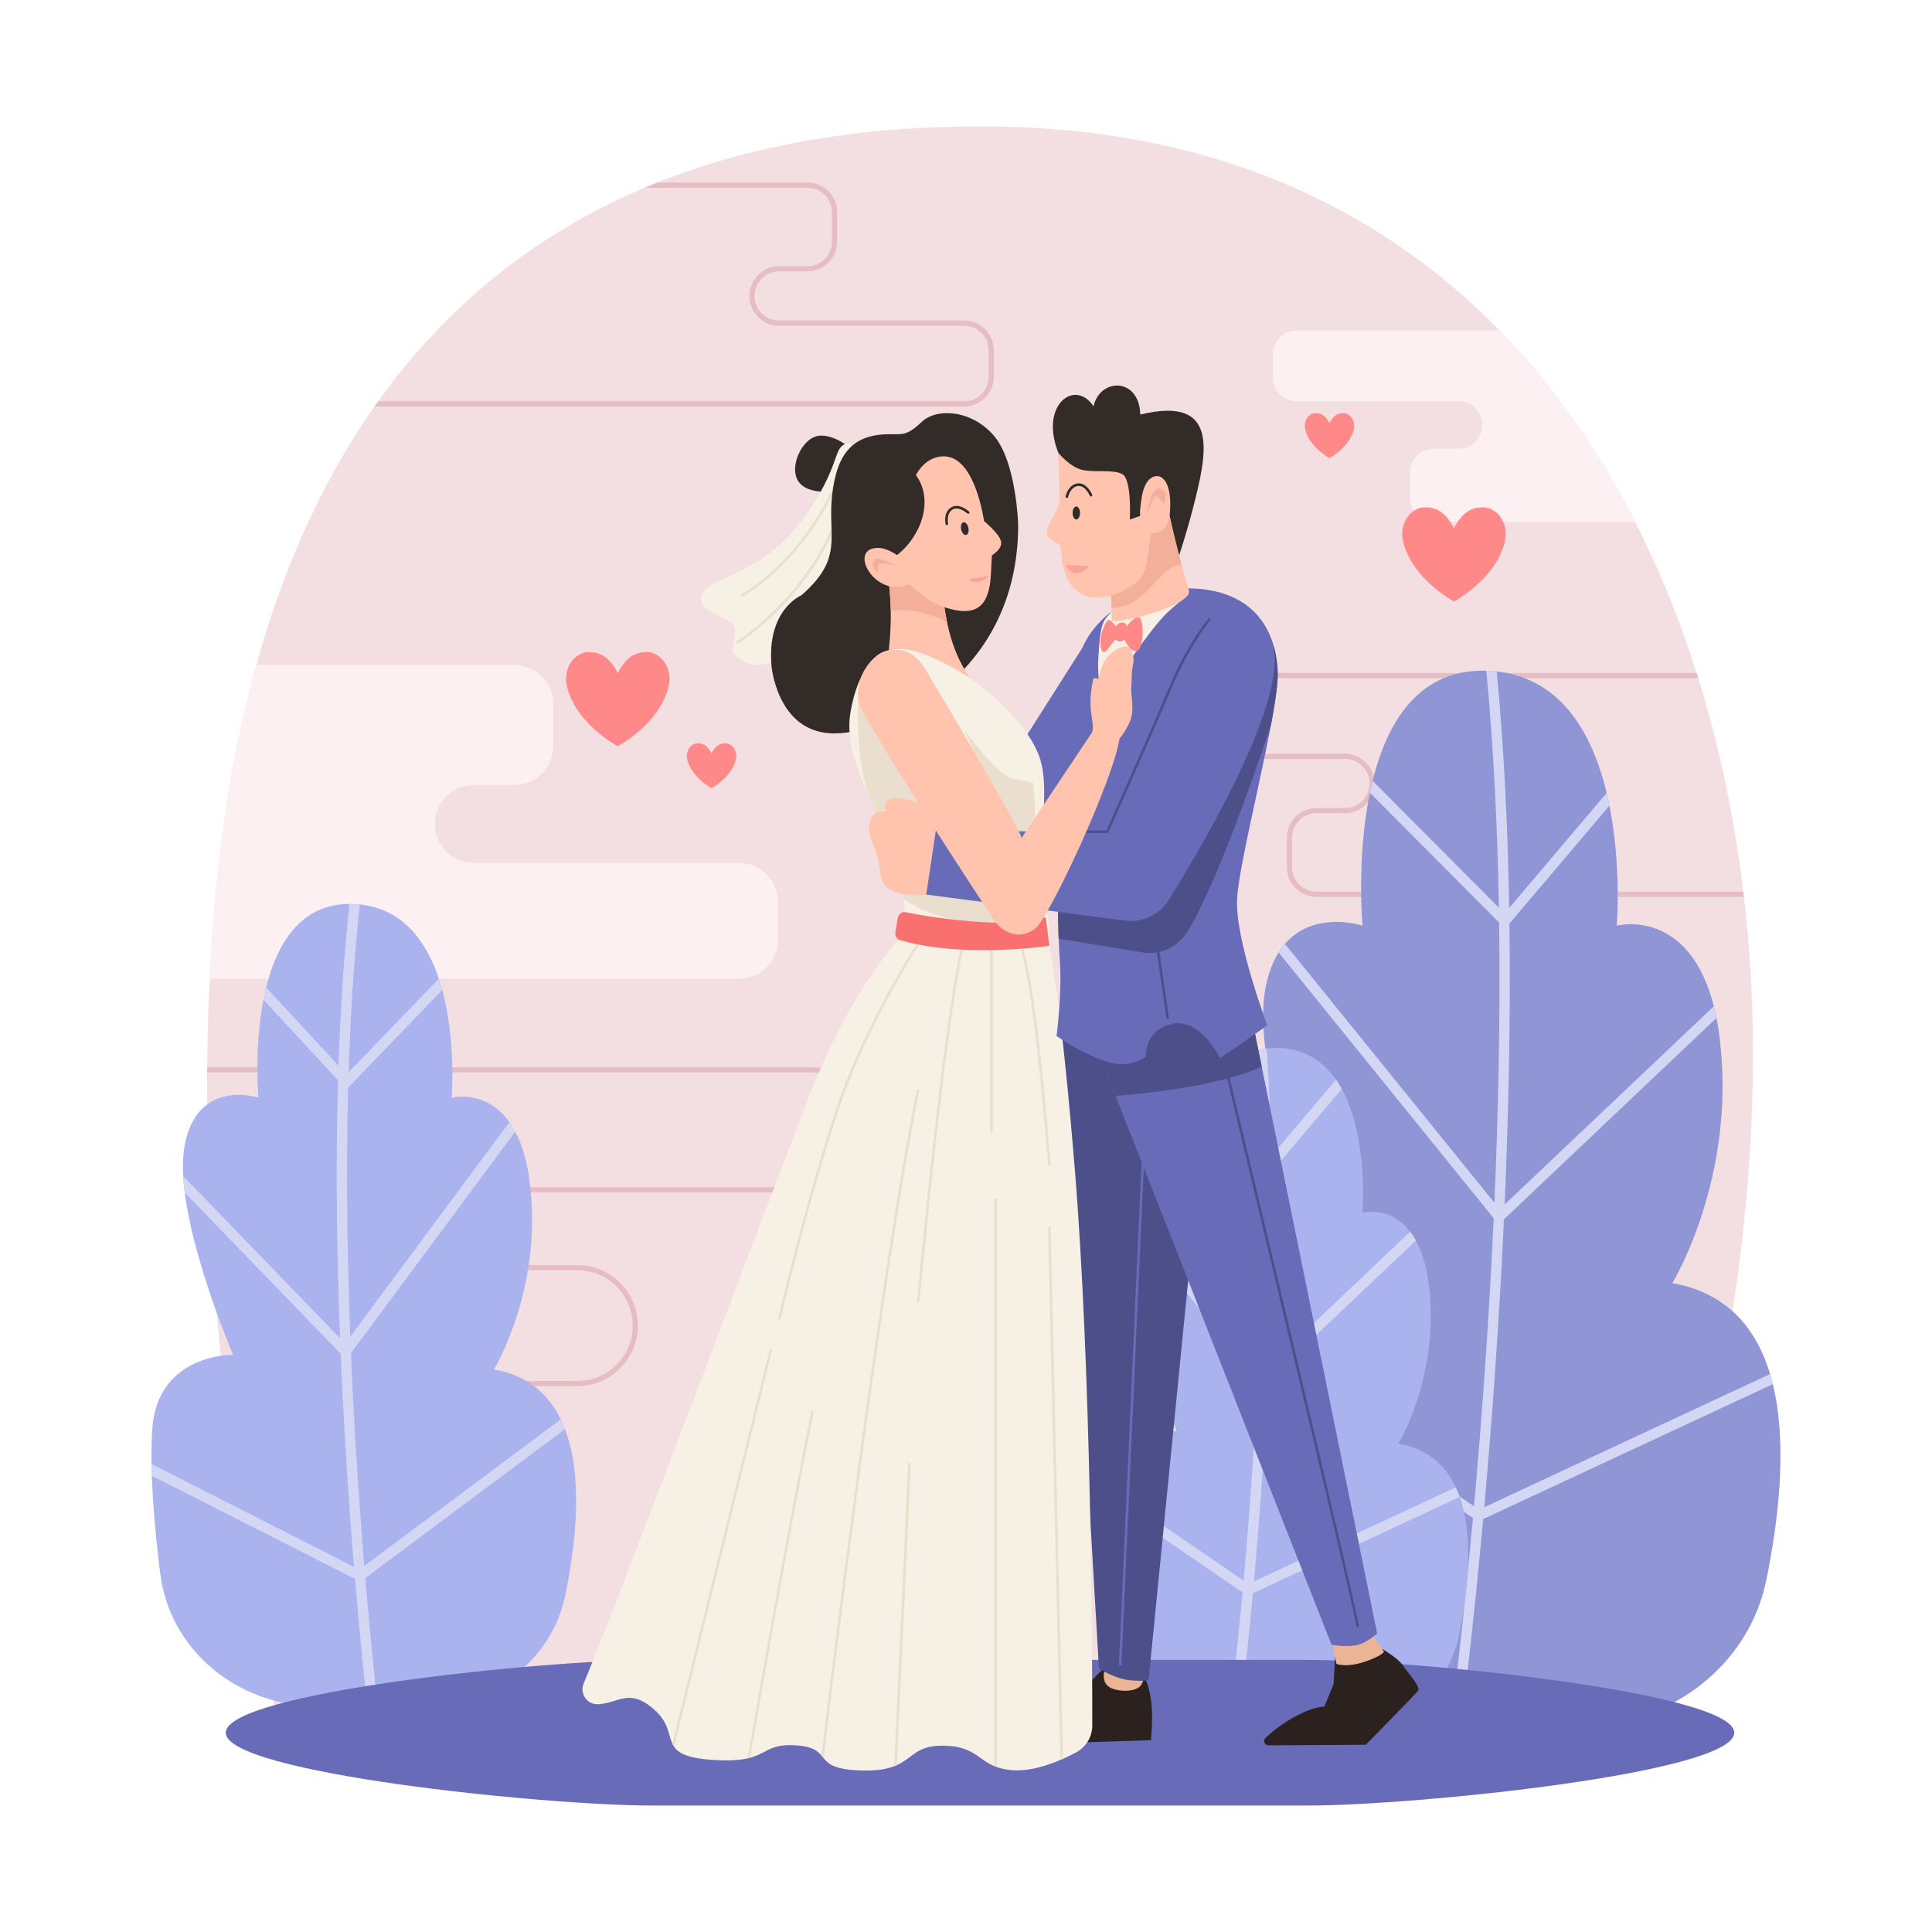 <?xml version="1.0" encoding="utf-8"?>
<!-- Generator: Adobe Illustrator 27.5.0, SVG Export Plug-In . SVG Version: 6.00 Build 0)  -->
<svg version="1.1" xmlns="http://www.w3.org/2000/svg" xmlns:xlink="http://www.w3.org/1999/xlink" x="0px" y="0px"
	 viewBox="0 0 500 500" style="enable-background:new 0 0 500 500;" xml:space="preserve">
<g id="BACKGROUND">
	<rect style="fill:#FFFFFF;" width="500" height="500"/>
</g>
<g id="OBJECTS">
	<g>
		<g>
			<path style="fill-rule:evenodd;clip-rule:evenodd;fill:#F3DFE1;" d="M72.212,446.871c0,0-27.989-116.832-15.327-225.585
				S126.997,30.55,258.541,32.766c131.544,2.216,186.635,110.202,194.186,214.086c7.551,103.884-33.32,202.101-33.32,202.101
				L72.212,446.871z"/>
			<g>
				<path style="fill:#E5BDC3;" d="M165.084,343.066c0-8.634-7.025-15.659-15.659-15.659h-13.378c-5.194,0-9.447-3.933-9.684-8.954
					c-0.123-2.603,0.797-5.072,2.59-6.95c1.794-1.88,4.212-2.915,6.81-2.915h74.444c4.433,0,8.57-1.757,11.649-4.948
					c3.078-3.189,4.685-7.39,4.527-11.828c-0.305-8.601-7.729-15.598-16.548-15.598H53.621c-0.004,0.444-0.008,0.889-0.011,1.333
					h156.223c8.11,0,14.936,6.42,15.217,14.312c0.145,4.075-1.331,7.93-4.155,10.856c-2.826,2.928-6.622,4.54-10.69,4.54h-74.444
					c-2.966,0-5.727,1.182-7.774,3.329c-2.047,2.145-3.096,4.962-2.957,7.932c0.27,5.733,5.109,10.224,11.015,10.224h13.378
					c7.9,0,14.326,6.427,14.326,14.326c0,7.9-6.426,14.326-14.326,14.326H57.776c0.047,0.445,0.094,0.89,0.141,1.333h91.507
					C158.059,358.725,165.084,351.7,165.084,343.066z"/>
				<path style="fill:#E5BDC3;" d="M257.205,97.511v-6.858c0-4.243-3.452-7.695-7.695-7.695h-47.883
					c-3.508,0-6.363-2.854-6.363-6.362c0-3.508,2.854-6.362,6.363-6.362h7.325c4.243,0,7.695-3.452,7.695-7.695v-7.595
					c0-4.243-3.452-7.695-7.695-7.695H170.12c-1.089,0.434-2.166,0.88-3.238,1.333h42.07c3.508,0,6.362,2.854,6.362,6.362v7.595
					c0,3.508-2.854,6.362-6.362,6.362h-7.325c-4.243,0-7.696,3.452-7.696,7.695c0,4.243,3.452,7.695,7.696,7.695h47.883
					c3.508,0,6.362,2.854,6.362,6.362v6.858c0,3.508-2.854,6.362-6.362,6.362H97.867c-0.318,0.444-0.638,0.886-0.951,1.333H249.51
					C253.753,105.206,257.205,101.754,257.205,97.511z"/>
				<path style="fill:#E5BDC3;" d="M451.176,230.778H340.731c-3.508,0-6.362-2.854-6.362-6.362v-7.595
					c0-3.508,2.854-6.362,6.362-6.362h7.325c4.243,0,7.695-3.452,7.695-7.695c0-4.243-3.452-7.695-7.695-7.695h-47.883
					c-3.508,0-6.362-2.854-6.362-6.362v-6.858c0-3.508,2.854-6.362,6.362-6.362h139.33c-0.138-0.445-0.277-0.889-0.417-1.333
					H300.173c-4.243,0-7.695,3.452-7.695,7.695v6.858c0,4.243,3.452,7.695,7.695,7.695h47.883c3.508,0,6.363,2.854,6.363,6.362
					c0,3.508-2.854,6.362-6.363,6.362h-7.325c-4.243,0-7.695,3.452-7.695,7.695v7.595c0,4.243,3.452,7.695,7.695,7.695h110.604
					C451.283,231.667,451.229,231.222,451.176,230.778z"/>
			</g>
			<g>
				<path style="fill:#FCF0F2;" d="M191.262,253.293c5.565,0,10.076-4.511,10.076-10.076v-9.832c0-5.565-4.511-10.076-10.076-10.076
					h-68.646c-5.565,0-10.076-4.511-10.076-10.076c0-5.565,4.511-10.076,10.076-10.076h10.502c5.565,0,10.076-4.511,10.076-10.076
					v-10.888c0-5.565-4.511-10.076-10.076-10.076H66.319c-4.331,15.577-7.439,32.041-9.434,49.17
					c-1.238,10.631-2.085,21.339-2.61,32.008H191.262z"/>
				<path style="fill:#FCF0F2;" d="M388.086,85.521h-52.527c-3.396,0-6.148,2.753-6.148,6.148v5.999
					c0,3.396,2.753,6.148,6.148,6.148h41.884c3.395,0,6.148,2.753,6.148,6.148c0,3.395-2.753,6.148-6.148,6.148h-6.408
					c-3.396,0-6.148,2.753-6.148,6.148v6.643c0,3.395,2.753,6.148,6.148,6.148h52.129
					C413.851,116.803,402.235,100.004,388.086,85.521z"/>
			</g>
			<path style="fill-rule:evenodd;clip-rule:evenodd;fill:#9095D6;" d="M432.804,332.069c0,0,16.449-26.828,12.337-62.652
				c-4.112-35.824-26.729-29.853-26.729-29.853s5.346-64.33-33.309-65.962s-32.486,65.962-32.486,65.962
				s-20.561-6.897-25.084,15.992s16.449,71.528,16.449,71.528s-26.055-0.468-27.552,25.742c-0.831,14.541,0.688,32.664,2.793,49.102
				c3.278,25.598,26.205,44.835,53.393,44.835h36.117c23.568,0,43.876-15.814,48.37-37.757
				C463.486,377.828,464.997,337.792,432.804,332.069z"/>
			<path style="fill:#D3D7F4;" d="M458.097,355.603l-73.975,34.461c1.887-21.075,3.814-46.743,5.097-74.497l54.996-52.115
				c-0.209-1.052-0.436-2.063-0.68-3.027l-54.142,51.306c1.022-23.352,1.571-48.081,1.247-72.724l25.882-30.504
				c-0.217-1.09-0.457-2.183-0.718-3.274l-25.226,29.731c-0.356-20.806-1.354-41.489-3.229-61.177
				c-0.734-0.081-1.478-0.147-2.246-0.179c-0.152-0.006-0.297-0.002-0.448-0.007c1.894,19.723,2.901,40.46,3.259,61.326
				l-32.686-32.84c-0.252,1.022-0.484,2.049-0.697,3.079l33.443,33.6c0.33,24.56-0.212,49.214-1.226,72.508l-54.204-66.983
				c-0.573,0.665-1.119,1.404-1.631,2.222l55.655,68.776c-1.281,27.768-3.211,53.454-5.098,74.536l-63.992-43.761
				c-0.239,0.895-0.44,1.834-0.606,2.815l64.322,43.987c-2.866,31.417-5.557,51.875-5.636,52.465l2.642,0.353
				c0.079-0.59,2.774-21.077,5.644-52.545l74.963-34.922C458.591,357.328,458.354,356.458,458.097,355.603z"/>
			<path style="fill-rule:evenodd;clip-rule:evenodd;fill:#ABB3EF;" d="M361.884,373.6c0,0,10.627-17.332,7.97-40.477
				c-2.657-23.144-17.269-19.287-17.269-19.287s3.454-41.561-21.519-42.615c-24.973-1.054-20.988,42.615-20.988,42.615
				s-13.284-4.456-16.206,10.332c-2.922,14.787,10.627,46.211,10.627,46.211s-16.833-0.302-17.8,16.631
				c-0.537,9.394,0.444,21.103,1.804,31.723c2.118,16.538,16.93,28.966,34.495,28.966h23.333c15.226,0,28.346-10.217,31.25-24.393
				C381.706,403.163,382.682,377.297,361.884,373.6z"/>
			<path style="fill:#D3D7F4;" d="M317.801,447.326c0.874,0.125,1.759,0.215,2.652,0.277c0.56-4.427,2.131-17.332,3.782-35.269
				l53.526-24.935c-0.301-0.852-0.644-1.671-1.017-2.466l-52.23,24.331c0.85-9.48,1.706-20.228,2.444-31.782
				c0.401-6.275,0.778-13.015,1.103-20.083l38.37-36.36c-0.466-0.85-0.96-1.606-1.472-2.277l-36.729,34.805
				c0.665-15.697,1.046-32.884,0.812-50.29l18.211-21.463c-0.454-0.826-0.945-1.621-1.475-2.382l-16.803,19.803
				c-0.177-9.329-0.54-18.688-1.133-27.886c-0.925,0.117-1.801,0.307-2.635,0.556c0.576,9.035,0.93,18.227,1.104,27.391
				l-13.43-13.494c-0.325,0.949-0.617,1.917-0.879,2.896l14.373,14.441c0.237,17.32-0.14,34.432-0.799,50.073l-28.925-35.745
				c-0.53,0.702-1.015,1.517-1.444,2.454l30.192,37.31c-0.324,7.06-0.701,13.793-1.101,20.061
				c-0.738,11.554-1.594,22.299-2.443,31.772l-34.97-23.915c-0.082,0.599-0.149,1.213-0.186,1.861
				c-0.023,0.395-0.039,0.8-0.056,1.203l34.936,23.891C319.926,430.074,318.352,442.978,317.801,447.326z"/>
			<path style="fill-rule:evenodd;clip-rule:evenodd;fill:#ABB3EF;" d="M127.829,354.397c0,0,12.501-20.389,9.376-47.616
				c-3.125-27.227-20.315-22.689-20.315-22.689s4.063-48.892-25.315-50.132c-29.378-1.24-24.69,50.132-24.69,50.132
				s-15.627-5.242-19.065,12.154c-3.438,17.396,12.501,54.362,12.501,54.362s-19.802-0.355-20.94,19.565
				c-0.631,11.051,0.523,24.825,2.122,37.319c2.491,19.455,19.916,34.075,40.579,34.075h27.449
				c17.912,0,33.347-12.019,36.762-28.696C151.147,389.174,152.296,358.746,127.829,354.397z"/>
			<path style="fill:#D3D7F4;" d="M94.536,408.399l51.688-38.546c-0.329-0.864-0.691-1.703-1.086-2.515l-50.863,37.93
				c-0.826-10.052-1.66-21.454-2.378-33.715c-0.391-6.679-0.759-13.857-1.076-21.383l42.521-57.3
				c-0.477-0.901-0.98-1.715-1.502-2.449l-41.19,55.507c-0.772-20.006-1.141-42.278-0.553-64.464l24.355-25.256
				c-0.267-0.983-0.562-1.959-0.883-2.924l-23.357,24.221c0.471-14.816,1.384-29.527,2.906-43.428
				c-0.505-0.052-1.017-0.094-1.543-0.116c-0.381-0.016-0.752-0.018-1.122-0.017c-1.463,13.41-2.364,27.559-2.85,41.829
				L68.881,255.56c-0.26,1.05-0.493,2.108-0.699,3.168l19.301,20.837c-0.664,22.968-0.288,46.086,0.515,66.766L47.411,304.39
				c0.077,1.372,0.212,2.791,0.397,4.242L88.16,350.33c0.316,7.525,0.685,14.701,1.076,21.379c0.72,12.29,1.555,23.72,2.384,33.797
				l-52.398-26.618c0.014,0.997,0.042,2.01,0.075,3.028l52.583,26.713c1.243,14.736,2.441,26.28,3.173,32.938h2.682
				C97.008,434.978,95.796,423.336,94.536,408.399z"/>
			<path style="fill-rule:evenodd;clip-rule:evenodd;fill:#686BB8;" d="M338.286,429.579H168.969
				c-28.27,0-110.547,8.439-110.547,18.849v0c0,10.41,82.277,18.849,110.547,18.849h169.316c28.27,0,110.547-8.439,110.547-18.849v0
				C448.833,438.018,366.555,429.579,338.286,429.579z"/>
			<g>
				<path style="fill-rule:evenodd;clip-rule:evenodd;fill:#332B28;" d="M221.437,117.185c0,0-4.665-4.766-9.33-4.433
					c-4.665,0.333-8.441,8.885-4.998,12.439s11.884,1.504,11.884,1.504L221.437,117.185z"/>
				<path style="fill-rule:evenodd;clip-rule:evenodd;fill:#F7F0E4;" d="M221.437,115.641c0,0-2.11-1.777-3.776,0
					c-1.666,1.777-1.494,6.495-8.552,16.882c-11.773,17.326-26.434,16.471-27.545,21.66c-1.111,5.189,9.219,4.885,8.663,9.439
					c-0.555,4.554-1.34,5.143,1.111,6.886c4.998,3.554,7.664-0.111,9.663,1.333c1.999,1.444,7.108-6.657,8.885-10.381
					c1.777-3.724,11.218-30.269,10.885-36.267C220.438,119.195,221.437,115.641,221.437,115.641z"/>
				<path style="fill:#EADFCE;" d="M192.005,154.516c-0.111,0-0.219-0.055-0.283-0.156c-0.098-0.156-0.051-0.362,0.105-0.46
					c19.002-11.902,25.563-32.051,25.627-32.253c0.056-0.176,0.243-0.274,0.418-0.217c0.175,0.056,0.273,0.243,0.217,0.418
					c-0.065,0.205-6.701,20.586-25.908,32.616C192.127,154.499,192.066,154.516,192.005,154.516z"/>
				<path style="fill:#EADFCE;" d="M190.867,166.565c-0.112,0-0.221-0.056-0.284-0.158c-0.097-0.157-0.049-0.362,0.108-0.459
					c0.185-0.114,18.564-11.686,25.934-32.813c0.061-0.174,0.253-0.265,0.424-0.205c0.174,0.061,0.266,0.251,0.205,0.424
					c-7.45,21.356-26.025,33.045-26.212,33.161C190.987,166.549,190.926,166.565,190.867,166.565z"/>
				<path style="fill-rule:evenodd;clip-rule:evenodd;fill:#2B211F;" d="M297.933,440.415c-0.549-4.39-1.717-6.25-1.717-6.25
					l-10.279-2.609c0,0-0.471,0.314-2.979,2.901c-2.509,2.587-16.151,9.016-21.56,11.29c-5.409,2.273-9.879,6.037-9.879,6.037
					l46.335-1.411C297.854,450.372,298.481,444.805,297.933,440.415z"/>
				<path style="fill-rule:evenodd;clip-rule:evenodd;fill:#2B211F;" d="M342.738,441.669c-4.336,0.068-11.718,4.625-15.239,8.126
					c-0.704,0.701-0.203,1.901,0.79,1.896l25.177-0.144c0,0,12.74-12.958,13.523-13.978c0.784-1.019-2.718-4.733-3.972-6.615
					c-1.254-1.882-5.338-4.222-5.338-4.222l-12.172,2.134l-0.365,6.977L342.738,441.669z"/>
				<path style="fill-rule:evenodd;clip-rule:evenodd;fill:#EBB495;" d="M295.459,435.843c1.171-2.357,0.918-3.07,0.918-3.07
					s-6.081-1.206-7.886-1.182c-1.805,0.023-2.713,1.006-2.713,1.006s-0.728,2.497,1.112,3.887
					C288.73,437.872,294.288,438.199,295.459,435.843z"/>
				<path style="fill-rule:evenodd;clip-rule:evenodd;fill:#4C4F89;" d="M297.259,434.76l14.858-149.905l-37.278-17.298
					l9.569,164.221c0,0,3.996,2.711,8.064,3.07C296.539,435.208,297.259,434.76,297.259,434.76z"/>
				
					<rect x="219.886" y="357.436" transform="matrix(0.045 -0.999 0.999 0.045 -77.416 634.568)" style="fill:#686BB8;" width="146.517" height="0.667"/>
				<path style="fill-rule:evenodd;clip-rule:evenodd;fill:#EBB495;" d="M352.917,430.144c4.626-1.49,5.253-2.666,5.253-2.666
					l-4.234-6.429l-9.33,3.371l1.255,6.194C345.861,430.615,348.292,431.634,352.917,430.144z"/>
				<path style="fill-rule:evenodd;clip-rule:evenodd;fill:#686BB8;" d="M281.818,196.396l-1.702-28.742l-16.958,26.704
					c0,0,5.018,24.281,5.802,24.304C269.744,218.684,281.818,196.396,281.818,196.396z"/>
				<path style="fill-rule:evenodd;clip-rule:evenodd;fill:#332B28;" d="M207.361,154.089c0,0-9.016,3.685-7.683,18.345
					c0,0,1.411,16.386,14.975,17.327c13.563,0.941,49.002-13.955,48.845-54.096c0,0-0.47-15.602-5.958-22.501
					c-5.488-6.899-14.896-7.84-18.973-3.998c-4.077,3.842-5.057,3.136-8.898,3.214c-9.573,0.195-13.144,5.702-14.31,15.681
					C214.104,138.801,218.572,144.367,207.361,154.089z"/>
				<path style="fill-rule:evenodd;clip-rule:evenodd;fill:#FFC3AE;" d="M238.136,169.26c4.116,1.137,12.936,6.194,12.936,6.194
					c-5.355-7.443-6.659-16.371-7.448-25.285l-14.073-2.705c1.195,7.035,1.25,13.614,0.471,20.698
					C230.021,168.162,234.02,168.123,238.136,169.26z"/>
				<path style="fill-rule:evenodd;clip-rule:evenodd;fill:#F4AF9A;" d="M243.624,150.169l-14.073-2.705
					c0.618,3.636,0.925,7.151,0.976,10.676c0.322-0.045,0.645-0.09,0.993-0.134c5.029-0.631,10.547,1.482,13.556,2.894
					C244.353,157.387,243.943,153.777,243.624,150.169z"/>
				<path style="fill-rule:evenodd;clip-rule:evenodd;fill:#686BB8;" d="M350.761,425.828c2.861-0.47,5.645-3.097,5.645-3.097
					l-32.213-158.164c-2.305-7.438-35.044-15.282-40.367,6.637l60.78,154.468C344.607,425.671,347.9,426.298,350.761,425.828z"/>
				<path style="fill-rule:evenodd;clip-rule:evenodd;fill:#4C4F89;" d="M324.193,264.566c-2.305-7.438-35.044-15.282-40.367,6.637
					l4.89,12.427c8.63-0.687,26.703-2.647,37.822-7.546L324.193,264.566z"/>
				<path style="fill-rule:evenodd;clip-rule:evenodd;fill:#FFC3AE;" d="M232.151,143.661c0,0-2.43-1.725-4.507-1.843
					c-8.788-0.498-1.209,13.581,7.723,9.291c0,0,4.038,4.312,8.703,5.92c8.458,2.914,11.986,0.166,12.388-8.585
					c0.157-3.411,0.246-4.727,0.246-4.727s2.885-1.666,2.336-3.704c-0.549-2.038-4.345-5.132-4.345-5.132
					c-0.932-5.536-3.988-18.733-12.269-16.542c-3.704,0.98-5.375,4.625-5.375,4.625C241.9,129.693,238.14,139.014,232.151,143.661z"
					/>
				<path style="fill-rule:evenodd;clip-rule:evenodd;fill:#F7F0E4;" d="M269.262,196.701c-2.714-9.147-14.648-19.659-22.815-23.992
					c-8.167-4.332-13.015-5.762-17.64-4.077c-4.626,1.686-7.37,9.251-8.233,13.328c-0.862,4.077-2.509,10.192,5.096,25.637
					c7.605,15.445,8.607,26.488,8.607,32.133c0,5.645,3.557,3.946,5.439,4.573c1.881,0.627,22.306,2.443,28.656,0.561
					c6.35-1.882,1.751-5.671,1.359-18.528C269.339,213.479,271.378,203.835,269.262,196.701z"/>
				<path style="fill-rule:evenodd;clip-rule:evenodd;fill:#EADFCE;" d="M249.609,188.83c0,0,8.223,11.986,12.962,12.823
					c4.739,0.836,4.739,0.836,4.739,0.836s1.951,13.102-1.673,14.913C262.014,219.215,249.609,188.83,249.609,188.83z"/>
				<path style="fill-rule:evenodd;clip-rule:evenodd;fill:#F7F0E4;" d="M278.084,301.645c-5.018-60.682-8.558-64.307-8.558-64.307
					l-34.774,3.344c0,0-13.807,13.064-25.562,43.591c-10.769,27.967-49.335,129.715-54.352,142.102
					c-1.779,4.393-2.987,7.366-3.804,9.374c-1.071,2.629,0.97,5.49,3.803,5.299c0.052-0.004,0.105-0.007,0.158-0.011
					c5.331-0.392,8.154-4.391,14.74,1.803c6.586,6.194-0.314,11.603,14.739,12.623c15.053,1.019,11.615-4.462,21.65-3.757
					c10.035,0.705,3.203,6.187,17.001,6.501c13.799,0.314,10.796-6.501,20.91-6.422c10.114,0.079,8.962,5.717,18.134,6.344
					c5.661,0.387,12.143-2.39,16.277-4.573c2.6-1.373,4.234-4.059,4.235-6.999C282.689,427.743,282.428,354.178,278.084,301.645z"/>
				<g>
					<path style="fill:#EADFCE;" d="M237.296,281.869c-10.078,49.852-23.905,165.58-24.723,172.461
						c0.099,0.117,0.197,0.235,0.294,0.354l0.331,0.039c0.143-1.21,14.421-121.617,24.752-172.722L237.296,281.869z"/>
					<path style="fill:#EADFCE;" d="M199.219,349.078L174,451.241c0.071,0.153,0.149,0.303,0.232,0.45l0.323,0.08l25.311-102.534
						L199.219,349.078z"/>
					<path style="fill:#EADFCE;" d="M271.893,317.469l-0.666,0.016l3.214,137.978c0.222-0.095,0.443-0.189,0.66-0.285
						L271.893,317.469z"/>
					<path style="fill:#EADFCE;" d="M257.362,457.088c0.213,0.088,0.436,0.171,0.666,0.251v-147.11h-0.666V457.088z"/>
					<path style="fill:#EADFCE;" d="M239.992,241.162l-0.552-0.373c-0.151,0.223-15.179,22.594-23.044,46.198
						c-7.855,23.576-14.987,54.069-15.058,54.374l0.649,0.151c0.071-0.305,7.196-30.768,15.041-54.315
						C224.863,263.682,239.841,241.384,239.992,241.162z"/>
					<path style="fill:#EADFCE;" d="M232.096,456.818l3.629-78.277l-0.665-0.031l-3.644,78.592
						C231.653,457.01,231.879,456.915,232.096,456.818z"/>
					<rect x="256.245" y="242.909" style="fill:#EADFCE;" width="0.666" height="50.037"/>
					<path style="fill:#EADFCE;" d="M249.288,242.82c-4.968,17.803-11.928,93.378-11.997,94.14l0.664,0.061
						c0.07-0.76,7.023-76.276,11.975-94.021L249.288,242.82z"/>
					<path style="fill:#EADFCE;" d="M194.175,454.89c2.523-14.633,10.332-59.461,16.456-89.68l-0.653-0.132
						c-6.167,30.431-14.041,75.668-16.509,89.989C193.715,455.011,193.95,454.952,194.175,454.89z"/>
					<path style="fill:#EADFCE;" d="M271.892,301.564c-0.148-2.037-3.687-49.99-8.096-58.803l-0.596,0.298
						c4.351,8.696,7.992,58.056,8.027,58.553L271.892,301.564z"/>
				</g>
				<path style="fill-rule:evenodd;clip-rule:evenodd;fill:#EADFCE;" d="M233.766,232.567c1.773,1.24,6.552,4.296,13.886,5.525
					c13.762,2.307,18.962,2.309,18.962,2.309l-44.462-58.887c0,0-0.829,14.977,2.719,24.421c0.255,0.544,0.519,1.096,0.799,1.664
					C230.81,218.037,232.929,226.457,233.766,232.567z"/>
				<path style="fill-rule:evenodd;clip-rule:evenodd;fill:#FA7070;" d="M270.655,237.337c-8.224,3.323-29.748,0.152-36.116-1.249
					c-1.025-0.225-2.023,0.454-2.197,1.489l-0.621,3.692c-0.152,0.906,0.384,1.801,1.266,2.057
					c16.455,4.783,38.571,1.45,38.571,1.45L270.655,237.337z"/>
				<path style="fill-rule:evenodd;clip-rule:evenodd;fill:#332B28;" d="M305.159,143.718c0,0,1.875-5.596,3.547-12.067
					c3.712-14.36,7.123-29.39-13.607-24.358c-0.211-9.575-10.299-9.67-12.113-2.156c-4.266-6.52-12.381-1.577-10.113,8.742
					C275.994,128.08,293.924,137.164,305.159,143.718z"/>
				<path style="fill-rule:evenodd;clip-rule:evenodd;fill:#686BB8;" d="M330.667,173.777c-0.672-14.128-9.601-22.308-25.726-21.445
					c-8.781,0.47-16.856,3.685-22.422,11.133c-5.567,7.448-8.075,25.167-8.78,31.282c-0.705,6.115-0.078,45.786,0.549,54.018
					c0.627,8.232-0.86,19.329-0.86,19.329s5.311,3.944,12.289,6.453c6.978,2.509,10.878-1.208,10.878-1.208s-0.59-6.621,6.701-8.345
					c7.291-1.725,12.466,8.859,12.466,8.859l12.231-8.467c0,0-8.309-21.952-7.839-32.615
					C320.624,222.109,331.137,183.656,330.667,173.777z"/>
				<path style="fill-rule:evenodd;clip-rule:evenodd;fill:#4C4F89;" d="M330.667,173.777c-0.104-2.187-0.407-4.231-0.903-6.121
					c-3.635-5.849-12.027-9.515-16.729-1.86l-5.821,9.304l-17.872,42.436c-0.363,0.861-1.212,1.414-2.146,1.399l-13.71-0.231
					c0.077,7.176,0.292,18.332,0.464,24.204l21.956,3.624c4.525,0.593,8.98-1.509,11.39-5.385
					c6.544-10.526,16.159-36.911,21.641-53.583C330.068,181.554,330.799,176.544,330.667,173.777z"/>
				<path style="fill-rule:evenodd;clip-rule:evenodd;fill:#FFC3AE;" d="M225.056,212.781c-0.863,3.606,1.568,5.959,2.352,10.506
					c0.784,4.547,0.627,6.507,4.782,7.683c4.155,1.176,7.526,0.548,7.526,0.548s1.803-6.82,2.274-11.054
					c0.47-4.234,0.232-5.71,0.232-5.71c-0.889-1.829-2.271-6.442-5.642-7.383c-3.371-0.941-6.899-1.176-7.291,0.314
					c-0.392,1.49,0.078,2.352,0.078,2.352S225.918,209.175,225.056,212.781z"/>
				<path style="fill-rule:evenodd;clip-rule:evenodd;fill:#F7F0E4;" d="M302.397,158.257c1.903-1.715,3.526-3.046,4.818-4.044
					c0.798-0.616,0.364-1.889-0.644-1.908c-0.534-0.01-1.077-0.001-1.63,0.028c-6.352,0.34-12.334,2.117-17.265,5.894
					c-1.96,2.513-2.873,1.962-3.431,11.997c-0.414,7.446,1.471,10.732,1.471,10.732S297.192,162.948,302.397,158.257z"/>
				<path style="fill-rule:evenodd;clip-rule:evenodd;fill:#FF8888;" d="M286.453,160.739c0.669-1.035,2.374,1.411,2.374,1.411
					s0.375-1.083,1.624-1.041c1.249,0.042,1.083,1.041,1.083,1.041s1.892-2.636,3.195-2.422c1.303,0.214,1.407,7.749-0.29,8.668
					c-1.697,0.918-3.446-2.872-3.446-2.872s-1,1.166-2.416-0.083c0,0-2.181,3.366-2.922,3.332
					C284.586,168.723,284.162,164.281,286.453,160.739z"/>
				<path style="fill-rule:evenodd;clip-rule:evenodd;fill:#686BB8;" d="M329.014,165.977c-2.879-6.795-12.492-12.037-17.655-3.632
					l-5.821,9.304l-17.872,42.436c-0.363,0.861-1.212,1.415-2.146,1.399l-43.299-0.729l-2.506,16.764l51.396,6.734
					c4.525,0.593,8.98-1.509,11.39-5.385C312.003,217.587,334.555,179.053,329.014,165.977z"/>
				<path style="fill:#4C4F89;" d="M271.708,215.617l-0.003-0.666l14.661-0.046c1.068-2.404,11.534-25.977,16.184-37.019
					c4.9-11.636,10.237-17.873,10.291-17.935l0.504,0.436c-0.053,0.061-5.325,6.228-10.18,17.757
					c-4.881,11.59-16.164,36.973-16.277,37.228l-0.088,0.197L271.708,215.617z"/>
				<path style="fill-rule:evenodd;clip-rule:evenodd;fill:#FFC3A1;" d="M268.371,215.191l-0.05,0.092
					C268.363,215.285,268.375,215.249,268.371,215.191z"/>
				<path style="fill-rule:evenodd;clip-rule:evenodd;fill:#FFC3AE;" d="M307.684,152.803c-2.595-8.769-4.62-17.146-6.429-26.107
					l-14.187,21.052c0,0,0.624,7.329,0.624,10.151c0,2.822,0,2.822,0,2.822s3.293,0.392,12.152-2.587
					C308.703,155.156,307.684,152.803,307.684,152.803z"/>
				<path style="fill-rule:evenodd;clip-rule:evenodd;fill:#F4AF9A;" d="M301.255,126.696l-14.187,21.052
					c0,0,0.549,6.443,0.617,9.573c9.167,0,12.38-11.141,18.11-11.21C303.691,138.639,302.813,134.413,301.255,126.696z"/>
				<path style="fill-rule:evenodd;clip-rule:evenodd;fill:#FFC3AE;" d="M290.434,122.698c-2.548-1.333-7.448-0.314-10.545-1.137
					c-3.097-0.823-6.016-4.376-6.016-4.376l0.394,12.061c-0.476,4.6-5.728,8.068-2.103,10.571c1.647,1.137,2.359,0.729,2.431,2.391
					c0.655,15.113,11.473,14.481,19.198,8.711c3.559-2.658,3.04-7.305,4.051-12.894c0,0,4.469,0.863,4.939-5.566
					c0.47-6.429-1.333-9.075-3.136-9.232c-1.803-0.157-3.567,1.548-4.194,5.586c-0.627,4.038-0.353,4.704-0.353,4.704l-2.705,0.941
					C292.394,134.458,292.982,124.031,290.434,122.698z"/>
				<path style="fill:#4C4F89;" d="M351.699,421.171l-0.31-0.121l-0.33-0.029c-0.024-2.088-22.183-94.895-33.896-143.677
					l0.648-0.155C325.859,310.71,352.091,420.161,351.699,421.171z"/>
				
					<rect x="300.253" y="242.802" transform="matrix(0.99 -0.143 0.143 0.99 -33.082 45.507)" style="fill:#4C4F89;" width="0.667" height="20.982"/>
				<path style="fill-rule:evenodd;clip-rule:evenodd;fill:#FFC3AE;" d="M291.667,167.349c-1.252-0.397-4.485,1.515-5.697,3.502
					c-1.212,1.987-1.673,4.861-1.673,4.861s-1.235-0.49-1.359,0.052c-1.829,7.997,0.47,10.715-0.261,13.694l-18.293,27.388
					c-0.152-2.152-24.667-43.277-24.667-43.277s-2.874-5.985-8.635-5.381c-5.762,0.604-9.87,7.265-8.929,13.325
					c0.681,4.388,35.543,57.268,35.543,57.268s4.389,5.661,10.14,1.619c3.56-2.502,20.33-38.608,21.898-49.27
					c0,0,1.307-1.307,2.658-4.349c1.351-3.042,0.217-6.86,0.373-8.77c0.209-2.558,0-4.024,0.47-5.958
					S292.919,167.746,291.667,167.349z"/>
				<path style="fill-rule:evenodd;clip-rule:evenodd;fill:#332B28;" d="M250.616,136.607c0.192,0.908-0.073,1.732-0.59,1.842
					c-0.518,0.109-1.093-0.538-1.284-1.446c-0.192-0.908,0.073-1.732,0.59-1.842C249.85,135.052,250.425,135.699,250.616,136.607z"
					/>
				<path style="fill:#332B28;" d="M245.134,135.893c-0.007,0.002-0.015,0.004-0.022,0.006c-0.18,0.04-0.357-0.073-0.398-0.252
					c-0.027-0.121-0.64-2.979,1.383-4.303c2.048-1.341,4.589,0.954,4.696,1.052c0.136,0.124,0.145,0.335,0.02,0.47
					c-0.124,0.135-0.335,0.145-0.471,0.021c-0.022-0.02-2.266-2.04-3.881-0.986c-1.635,1.07-1.104,3.576-1.098,3.601
					C245.403,135.673,245.301,135.844,245.134,135.893z"/>
				<path style="fill-rule:evenodd;clip-rule:evenodd;fill:#332B28;" d="M279.501,132.762c-0.001,0.928-0.43,1.68-0.959,1.679
					c-0.529,0-0.957-0.753-0.957-1.681c0.001-0.928,0.43-1.68,0.959-1.679C279.074,131.082,279.502,131.835,279.501,132.762z"/>
				<path style="fill:#332B28;" d="M276.055,128.873c-0.007-0.001-0.015-0.002-0.023-0.004c-0.18-0.038-0.296-0.214-0.258-0.394
					c0.025-0.121,0.643-2.978,3.033-3.352c2.419-0.379,3.789,2.759,3.846,2.893c0.072,0.169-0.006,0.364-0.175,0.437
					c-0.169,0.072-0.365-0.006-0.438-0.175c-0.012-0.028-1.225-2.792-3.131-2.497c-1.931,0.302-2.478,2.804-2.483,2.829
					C276.39,128.784,276.227,128.897,276.055,128.873z"/>
				<path style="fill-rule:evenodd;clip-rule:evenodd;fill:#F9A19D;" d="M250.725,149.912c0,0,2.193,2.112,5.188-0.864
					L250.725,149.912z"/>
				<path style="fill-rule:evenodd;clip-rule:evenodd;fill:#F9A19D;" d="M275.805,146.249c0,0,2.107,4.604,6.013,0.222"/>
				<path style="fill-rule:evenodd;clip-rule:evenodd;fill:#F4AF9A;" d="M296.727,133.415c0,0,1.07-7.788,3.457-7.001
					c2.387,0.787,1.277,3.554,1.055,3.776c-0.222,0.222-1.833-2.221-2.388-1.666C298.296,129.08,296.727,133.415,296.727,133.415z"
					/>
				<path style="fill-rule:evenodd;clip-rule:evenodd;fill:#F4AF9A;" d="M231.52,146.249c0,0-4.085-2.341-5.141-1.453
					c-1.055,0.889,0.055,3.054,0.722,3.221c0.666,0.167-0.333-1.777,0.444-2.055C228.324,145.684,231.52,146.249,231.52,146.249z"/>
			</g>
		</g>
		<path style="fill-rule:evenodd;clip-rule:evenodd;fill:#FF8888;" d="M167.77,168.786c-2.732-0.139-5.491,0.703-7.893,5.396
			c-2.402-4.693-5.162-5.535-7.893-5.396c-3.197,0.162-6.406,4.004-5.262,8.865c2.273,9.662,13.155,15.487,13.155,15.487
			s10.882-5.825,13.156-15.487C174.176,172.79,170.967,168.949,167.77,168.786z"/>
		<path style="fill-rule:evenodd;clip-rule:evenodd;fill:#FF8888;" d="M384.181,131.314c-2.732-0.139-5.491,0.703-7.893,5.396
			c-2.402-4.693-5.162-5.535-7.893-5.396c-3.197,0.162-6.406,4.003-5.262,8.865c2.274,9.662,13.156,15.487,13.156,15.487
			s10.882-5.825,13.155-15.487C390.587,135.317,387.378,131.476,384.181,131.314z"/>
		<path style="fill-rule:evenodd;clip-rule:evenodd;fill:#FF8888;" d="M347.841,106.929c-1.304-0.066-2.62,0.335-3.767,2.575
			c-1.147-2.24-2.463-2.642-3.767-2.575c-1.526,0.077-3.057,1.911-2.511,4.231c1.085,4.611,6.278,7.391,6.278,7.391
			s5.193-2.78,6.278-7.391C350.898,108.839,349.367,107.006,347.841,106.929z"/>
		<path style="fill-rule:evenodd;clip-rule:evenodd;fill:#FF8888;" d="M187.909,192.372c-1.304-0.066-2.62,0.335-3.767,2.575
			c-1.146-2.24-2.463-2.641-3.767-2.575c-1.526,0.077-3.057,1.911-2.511,4.231c1.085,4.611,6.278,7.391,6.278,7.391
			s5.193-2.78,6.278-7.391C190.966,194.282,189.435,192.449,187.909,192.372z"/>
	</g>
</g>
</svg>

